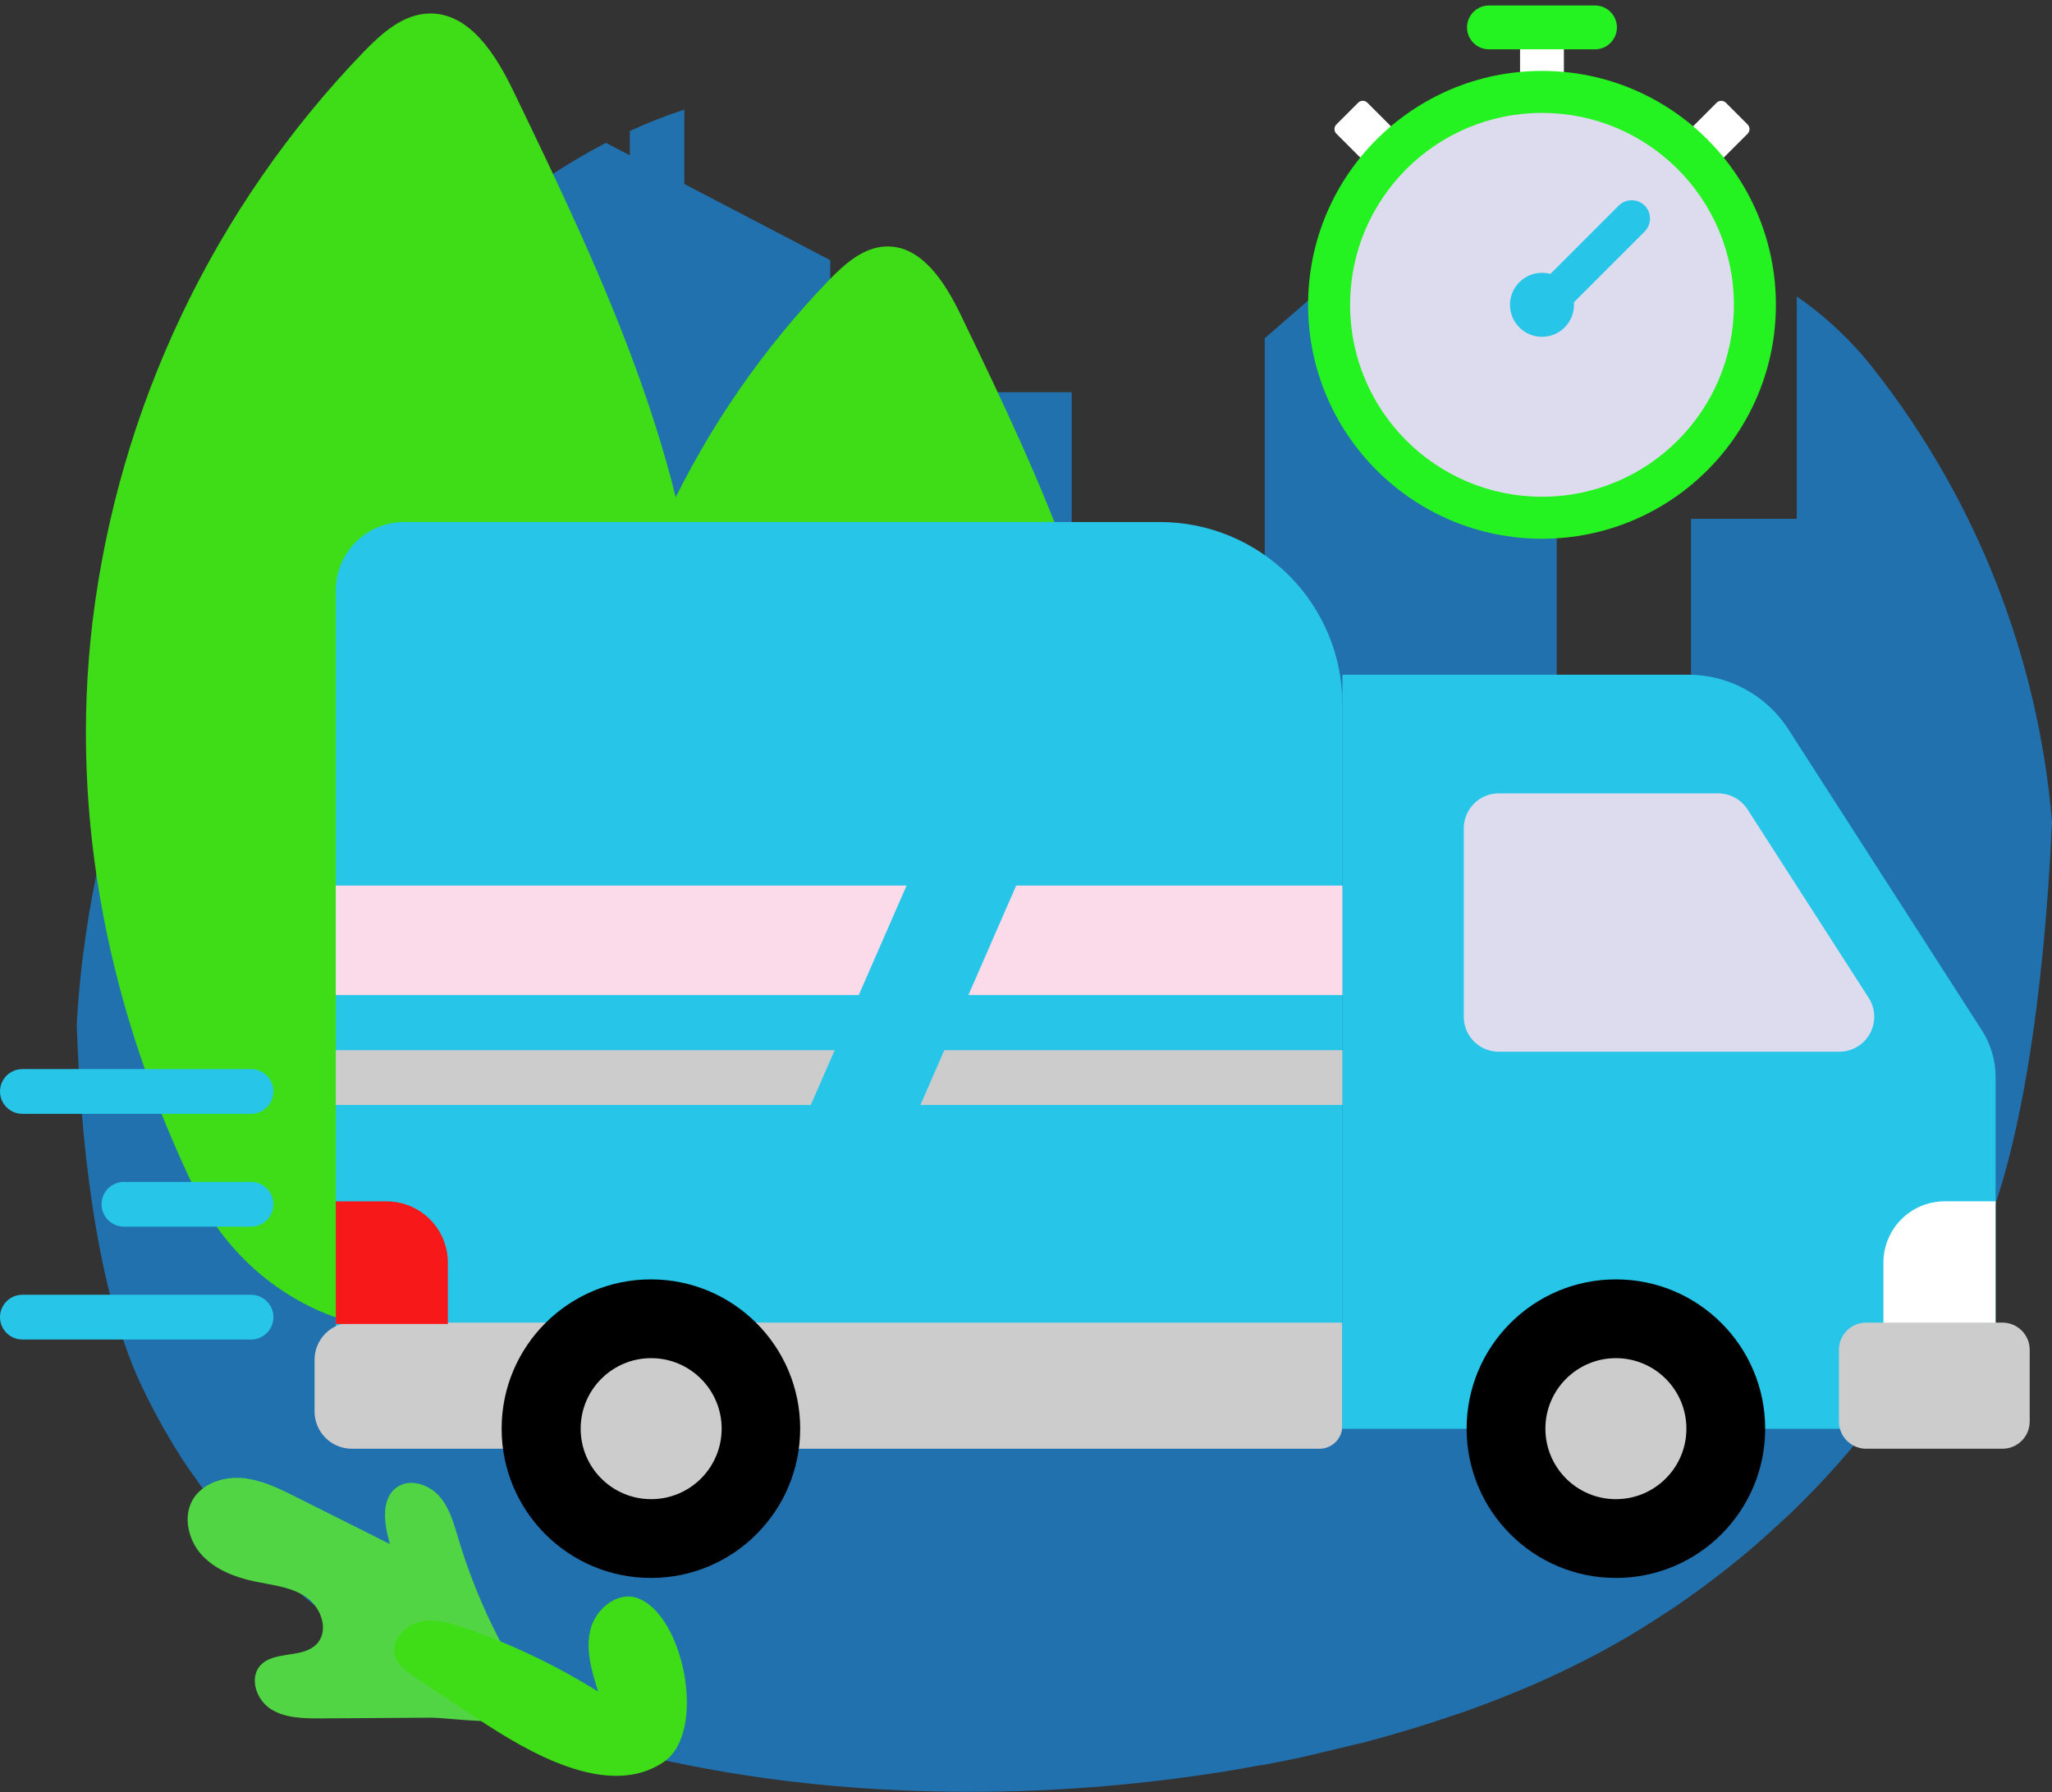 <svg width="371" height="324" viewBox="0 0 371 324" fill="none" xmlns="http://www.w3.org/2000/svg">
<rect x="0" y="0" width="371" height="324" fill="#333333" stroke="none"/>
<path d="M338.997 67.007C335.01 61.828 330.238 57.305 324.855 53.6V93.784H305.735V131.433H281.455V40.175C272.657 39.33 263.63 39.018 254.631 38.568L228.661 61.148V133.251H193.765V70.909H150.108V47.034L123.725 33.26V19.826C120.362 20.905 117.071 22.196 113.871 23.692V28.081L109.555 25.822C105.348 28.033 101.274 30.486 97.351 33.168V66.961H60.71C34.409 99.201 16.098 142.966 13.876 185.335C14.794 212.048 18.467 235.161 25.391 250.101C25.447 250.211 25.502 250.312 25.547 250.422C26.117 251.625 26.705 252.828 27.311 254.013L27.733 254.803C28.266 255.831 28.817 256.85 29.386 257.86L29.992 258.907C30.516 259.825 31.057 260.744 31.618 261.662L32.371 262.856C32.903 263.701 33.454 264.536 34.014 265.363C34.302 265.797 34.608 266.229 34.933 266.657C35.474 267.447 36.035 268.228 36.604 268.999L37.596 270.34C38.165 271.093 38.744 271.836 39.331 272.571L40.406 273.921C41.003 274.646 41.618 275.363 42.242 276.07C42.628 276.52 43.005 276.988 43.4 277.401C44.042 278.117 44.704 278.825 45.365 279.532L46.54 280.78C47.275 281.533 48.037 282.277 48.799 283.021C49.157 283.361 49.497 283.719 49.855 284.059C50.988 285.136 52.148 286.195 53.336 287.236C56.922 290.384 60.707 293.298 64.668 295.96C68.752 298.643 72.983 301.095 77.341 303.306C82.995 306.198 88.822 308.74 94.789 310.918C100.991 313.189 107.309 315.133 113.715 316.74C115.019 317.071 116.323 317.383 117.646 317.658C120.272 318.264 122.935 318.834 125.617 319.348C133.787 320.923 142.032 322.081 150.319 322.819C153.12 323.067 155.921 323.278 158.74 323.443C167.18 323.939 175.702 324.049 184.205 323.792C191.285 323.572 198.347 323.094 205.326 322.369C207.778 322.112 210.212 321.827 212.673 321.515L213.196 321.442C215.584 321.129 217.962 320.78 220.332 320.413L220.818 320.34C223.224 319.954 225.618 319.538 228 319.091H228.248C230.696 318.638 233.118 318.151 235.512 317.631L245.962 315.142H246.026C247.624 314.732 249.21 314.3 250.783 313.847C251.701 313.59 252.62 313.315 253.538 313.049C254.668 312.709 255.797 312.378 256.918 312.02L259.076 311.341C260.912 310.735 262.749 310.119 264.585 309.504C265.788 309.082 266.973 308.65 268.158 308.2C270.521 307.319 272.835 306.4 275.1 305.445C281.663 302.708 288.038 299.539 294.183 295.96C295.827 294.986 297.434 293.985 299.032 292.966L300.262 292.167C301.695 291.249 303.118 290.33 304.505 289.32L304.973 288.999C306.516 287.925 308.013 286.814 309.5 285.693L310.547 284.894C311.839 283.89 313.115 282.877 314.377 281.855L314.983 281.359C316.424 280.174 317.839 278.953 319.225 277.686L319.997 276.997C321.227 275.886 322.43 274.766 323.67 273.627L324.23 273.085C325.589 271.763 326.921 270.432 328.225 269.063C328.372 268.926 328.5 268.769 328.647 268.623C329.85 267.365 331.026 266.079 332.183 264.784L332.633 264.27C335.176 261.387 337.601 258.411 339.906 255.372L340.227 254.959C342.554 251.898 344.755 248.736 346.83 245.473L347.004 245.197C349.11 241.916 351.079 238.571 352.909 235.161L352.983 235.032C354.819 231.567 356.54 228.053 358.144 224.49C365.224 208.549 369.567 180.413 371 148.54C368.494 118.827 357.372 90.491 338.997 67.007V67.007Z" fill="#2271AF"/>
<path d="M282.75 6.208H274.825V16.116H282.75V6.208Z" fill="white"/>
<path d="M312.037 18.574L315.965 22.502C316.187 22.724 316.312 23.026 316.312 23.34C316.312 23.654 316.187 23.955 315.965 24.178L309.796 30.346L304.193 24.742L310.361 18.574C310.583 18.352 310.885 18.227 311.199 18.227C311.513 18.227 311.814 18.352 312.037 18.574V18.574Z" fill="white"/>
<path d="M253.399 24.745L247.795 30.349L241.62 24.174C241.397 23.952 241.273 23.65 241.273 23.336C241.273 23.022 241.397 22.721 241.62 22.498L245.568 18.551C245.791 18.337 246.09 18.22 246.399 18.223C246.709 18.227 247.005 18.351 247.223 18.57L253.392 24.739L253.399 24.745Z" fill="white"/>
<path d="M278.792 97.392C302.147 97.392 321.08 78.46 321.08 55.106C321.08 31.752 302.147 12.819 278.792 12.819C255.437 12.819 236.503 31.752 236.503 55.106C236.503 78.46 255.437 97.392 278.792 97.392Z" fill="#25F321"/>
<path d="M278.792 89.798C297.953 89.798 313.486 74.266 313.486 55.106C313.486 35.946 297.953 20.413 278.792 20.413C259.631 20.413 244.098 35.946 244.098 55.106C244.098 74.266 259.631 89.798 278.792 89.798Z" fill="#DDDCEE"/>
<path d="M288.37 0.992H269.204C267.013 0.992 265.237 2.766 265.237 4.954C265.237 7.143 267.013 8.917 269.204 8.917H288.37C290.561 8.917 292.337 7.143 292.337 4.954C292.337 2.766 290.561 0.992 288.37 0.992Z" fill="#25F321"/>
<path d="M278.791 60.891C281.987 60.891 284.577 58.301 284.577 55.106C284.577 51.911 281.987 49.321 278.791 49.321C275.596 49.321 273.006 51.911 273.006 55.106C273.006 58.301 275.596 60.891 278.791 60.891Z" fill="#27C6E9"/>
<path d="M276.235 53.598L292.657 37.177C293.283 36.552 294.13 36.201 295.014 36.201C295.899 36.201 296.746 36.552 297.372 37.177C297.985 37.804 298.327 38.649 298.322 39.526C298.317 40.404 297.966 41.245 297.346 41.865L280.924 58.286L276.235 53.598Z" fill="#27C6E9"/>
<path d="M16.713 112.516C21.418 73.717 38.636 37.506 65.761 9.367C69.012 6.015 72.85 2.581 77.515 2.443C84.862 2.222 89.628 9.853 92.823 16.465C109.528 51.029 126.59 87.043 126.921 125.436C127.104 147.879 121.521 169.936 115.965 191.68C112.503 205.271 108.619 219.568 98.673 229.44C77.736 250.165 46.761 238.88 35.383 215.353C19.836 183.196 12.48 148.228 16.713 112.516Z" fill="#3FDD18"/>
<path d="M106.718 141.35C110.869 107.229 126.02 75.388 149.879 50.643C152.735 47.695 156.114 44.684 160.219 44.555C166.647 44.362 170.871 51.075 173.681 56.887C188.375 87.282 203.371 118.953 203.655 152.709C203.821 172.452 198.908 191.837 194.031 210.964C190.983 222.902 187.603 235.491 178.824 244.16C160.458 262.397 133.174 252.47 123.165 231.781C109.464 203.508 102.999 172.755 106.718 141.35Z" fill="#3FDD18"/>
<path d="M73.071 94.371H209.716C218.467 94.371 226.859 97.847 233.047 104.035C239.235 110.222 242.711 118.614 242.711 127.365V258.31H73.071C71.444 258.31 69.834 257.989 68.332 257.366C66.83 256.743 65.466 255.829 64.317 254.677C63.169 253.526 62.259 252.159 61.64 250.655C61.021 249.151 60.705 247.54 60.71 245.914V106.731C60.71 103.453 62.012 100.309 64.33 97.991C66.648 95.673 69.792 94.371 73.071 94.371Z" fill="#27C6E9"/>
<path d="M63.612 239.1H242.684V257.787C242.684 258.327 242.577 258.862 242.371 259.361C242.164 259.86 241.861 260.314 241.479 260.696C241.097 261.078 240.643 261.381 240.144 261.588C239.645 261.794 239.11 261.901 238.57 261.901H63.612C61.824 261.901 60.11 261.191 58.846 259.927C57.582 258.663 56.872 256.948 56.872 255.161V245.831C56.872 244.043 57.582 242.329 58.846 241.065C60.11 239.801 61.824 239.091 63.612 239.091V239.1Z" fill="#CCCCCC"/>
<path d="M242.711 258.31H345.14C347.201 258.31 349.241 257.904 351.144 257.114C353.047 256.325 354.776 255.167 356.231 253.709C357.686 252.25 358.84 250.519 359.625 248.614C360.41 246.709 360.812 244.668 360.807 242.608V194.729C360.806 191.724 359.942 188.782 358.318 186.253L323.349 131.864C321.4 128.831 318.72 126.336 315.556 124.608C312.392 122.88 308.845 121.974 305.239 121.974H242.711V258.31Z" fill="#27C6E9"/>
<path d="M117.682 285.262C132.588 285.262 144.672 273.179 144.672 258.274C144.672 243.369 132.588 231.286 117.682 231.286C102.776 231.286 90.693 243.369 90.693 258.274C90.693 273.179 102.776 285.262 117.682 285.262Z" fill="black"/>
<path d="M292.153 285.262C307.059 285.262 319.143 273.179 319.143 258.274C319.143 243.369 307.059 231.286 292.153 231.286C277.248 231.286 265.164 243.369 265.164 258.274C265.164 273.179 277.248 285.262 292.153 285.262Z" fill="black"/>
<path d="M292.153 271.019C299.193 271.019 304.9 265.313 304.9 258.274C304.9 251.234 299.193 245.528 292.153 245.528C285.114 245.528 279.407 251.234 279.407 258.274C279.407 265.313 285.114 271.019 292.153 271.019Z" fill="#CCCCCC"/>
<path d="M117.728 271.019C124.768 271.019 130.474 265.313 130.474 258.274C130.474 251.234 124.768 245.528 117.728 245.528C110.689 245.528 104.982 251.234 104.982 258.274C104.982 265.313 110.689 271.019 117.728 271.019Z" fill="#CCCCCC"/>
<path d="M270.968 190.129H332.541C333.676 190.129 334.79 189.824 335.766 189.245C336.742 188.666 337.544 187.835 338.088 186.839C338.632 185.843 338.898 184.72 338.857 183.586C338.817 182.452 338.472 181.349 337.858 180.395L315.956 146.327C315.383 145.437 314.596 144.705 313.668 144.198C312.739 143.692 311.697 143.426 310.639 143.425H270.968C269.292 143.425 267.685 144.091 266.5 145.276C265.316 146.46 264.65 148.067 264.65 149.743V183.811C264.65 185.486 265.316 187.093 266.5 188.278C267.685 189.463 269.292 190.129 270.968 190.129V190.129Z" fill="#DDDCEE"/>
<path d="M351.614 217.172H360.797V239.339H340.521V228.255C340.521 225.316 341.689 222.496 343.767 220.418C345.846 218.339 348.665 217.172 351.605 217.172H351.614Z" fill="white"/>
<path d="M80.987 239.348H60.71V217.181H69.893C72.833 217.181 75.652 218.349 77.731 220.427C79.81 222.506 80.977 225.325 80.977 228.264V239.348H80.987Z" fill="#F71919"/>
<path d="M362.046 239.1H337.399C334.68 239.1 332.477 241.304 332.477 244.022V256.979C332.477 259.697 334.68 261.901 337.399 261.901H362.046C364.765 261.901 366.969 259.697 366.969 256.979V244.022C366.969 241.304 364.765 239.1 362.046 239.1Z" fill="#CCCCCC"/>
<path d="M170.733 189.853L166.408 199.752H242.711V189.853H170.733Z" fill="#CCCCCC"/>
<path d="M146.591 199.752L150.916 189.853H60.71V199.752H146.591Z" fill="#CCCCCC"/>
<path d="M183.728 160.092L175.086 179.89H242.711V160.092H183.728Z" fill="#FBDBE9"/>
<path d="M163.91 160.092H60.71V179.89H155.26L163.91 160.092Z" fill="#FBDBE9"/>
<path d="M82.896 278.228C82.079 275.519 81.326 272.672 79.48 270.542C77.634 268.411 74.283 267.236 71.904 268.77C68.754 270.808 69.434 275.537 70.499 279.137L53.556 270.643C50.443 269.073 47.22 267.484 43.749 267.199C40.277 266.915 36.402 268.246 34.74 271.304C33.078 274.362 34.097 278.595 36.577 281.212C39.056 283.829 42.564 285.161 46.081 285.904C49.286 286.575 52.721 286.878 55.42 288.76C58.12 290.643 59.534 294.848 57.257 297.208C54.676 299.899 49.506 298.329 47.036 301.12C45.016 303.416 46.384 307.319 48.955 308.962C51.527 310.606 54.778 310.652 57.854 310.652L77.882 310.523C81.556 310.523 93.191 312.443 95.863 309.605C98.535 306.768 91.703 299.183 90.142 296.152C87.174 290.416 84.748 284.415 82.896 278.228V278.228Z" fill="#51D545"/>
<path d="M86.698 310.946L74.962 303.159C73.539 302.24 72.024 301.157 71.473 299.541C70.554 296.887 72.878 294.031 75.587 293.269C78.296 292.507 81.152 293.352 83.852 294.251C92.367 297.161 100.52 301.041 108.15 305.813C106.993 302.139 105.818 298.283 106.754 294.573C107.691 290.863 111.631 287.631 115.24 288.898C123.624 291.864 127.857 313.012 120.107 318.448C109.987 325.509 95.129 316.483 86.698 310.946Z" fill="#3FDD18"/>
<path d="M45.383 193.269H4.05C1.813 193.269 0 195.08 0 197.314C0 199.548 1.813 201.359 4.05 201.359H45.383C47.62 201.359 49.433 199.548 49.433 197.314C49.433 195.08 47.62 193.269 45.383 193.269Z" fill="#27C6E9"/>
<path d="M45.383 234.068H4.05C1.813 234.068 0 235.879 0 238.113C0 240.347 1.813 242.158 4.05 242.158H45.383C47.62 242.158 49.433 240.347 49.433 238.113C49.433 235.879 47.62 234.068 45.383 234.068Z" fill="#27C6E9"/>
<path d="M45.383 213.664H22.416C20.179 213.664 18.366 215.475 18.366 217.709C18.366 219.943 20.179 221.754 22.416 221.754H45.383C47.62 221.754 49.433 219.943 49.433 217.709C49.433 215.475 47.62 213.664 45.383 213.664Z" fill="#27C6E9"/>
</svg>
